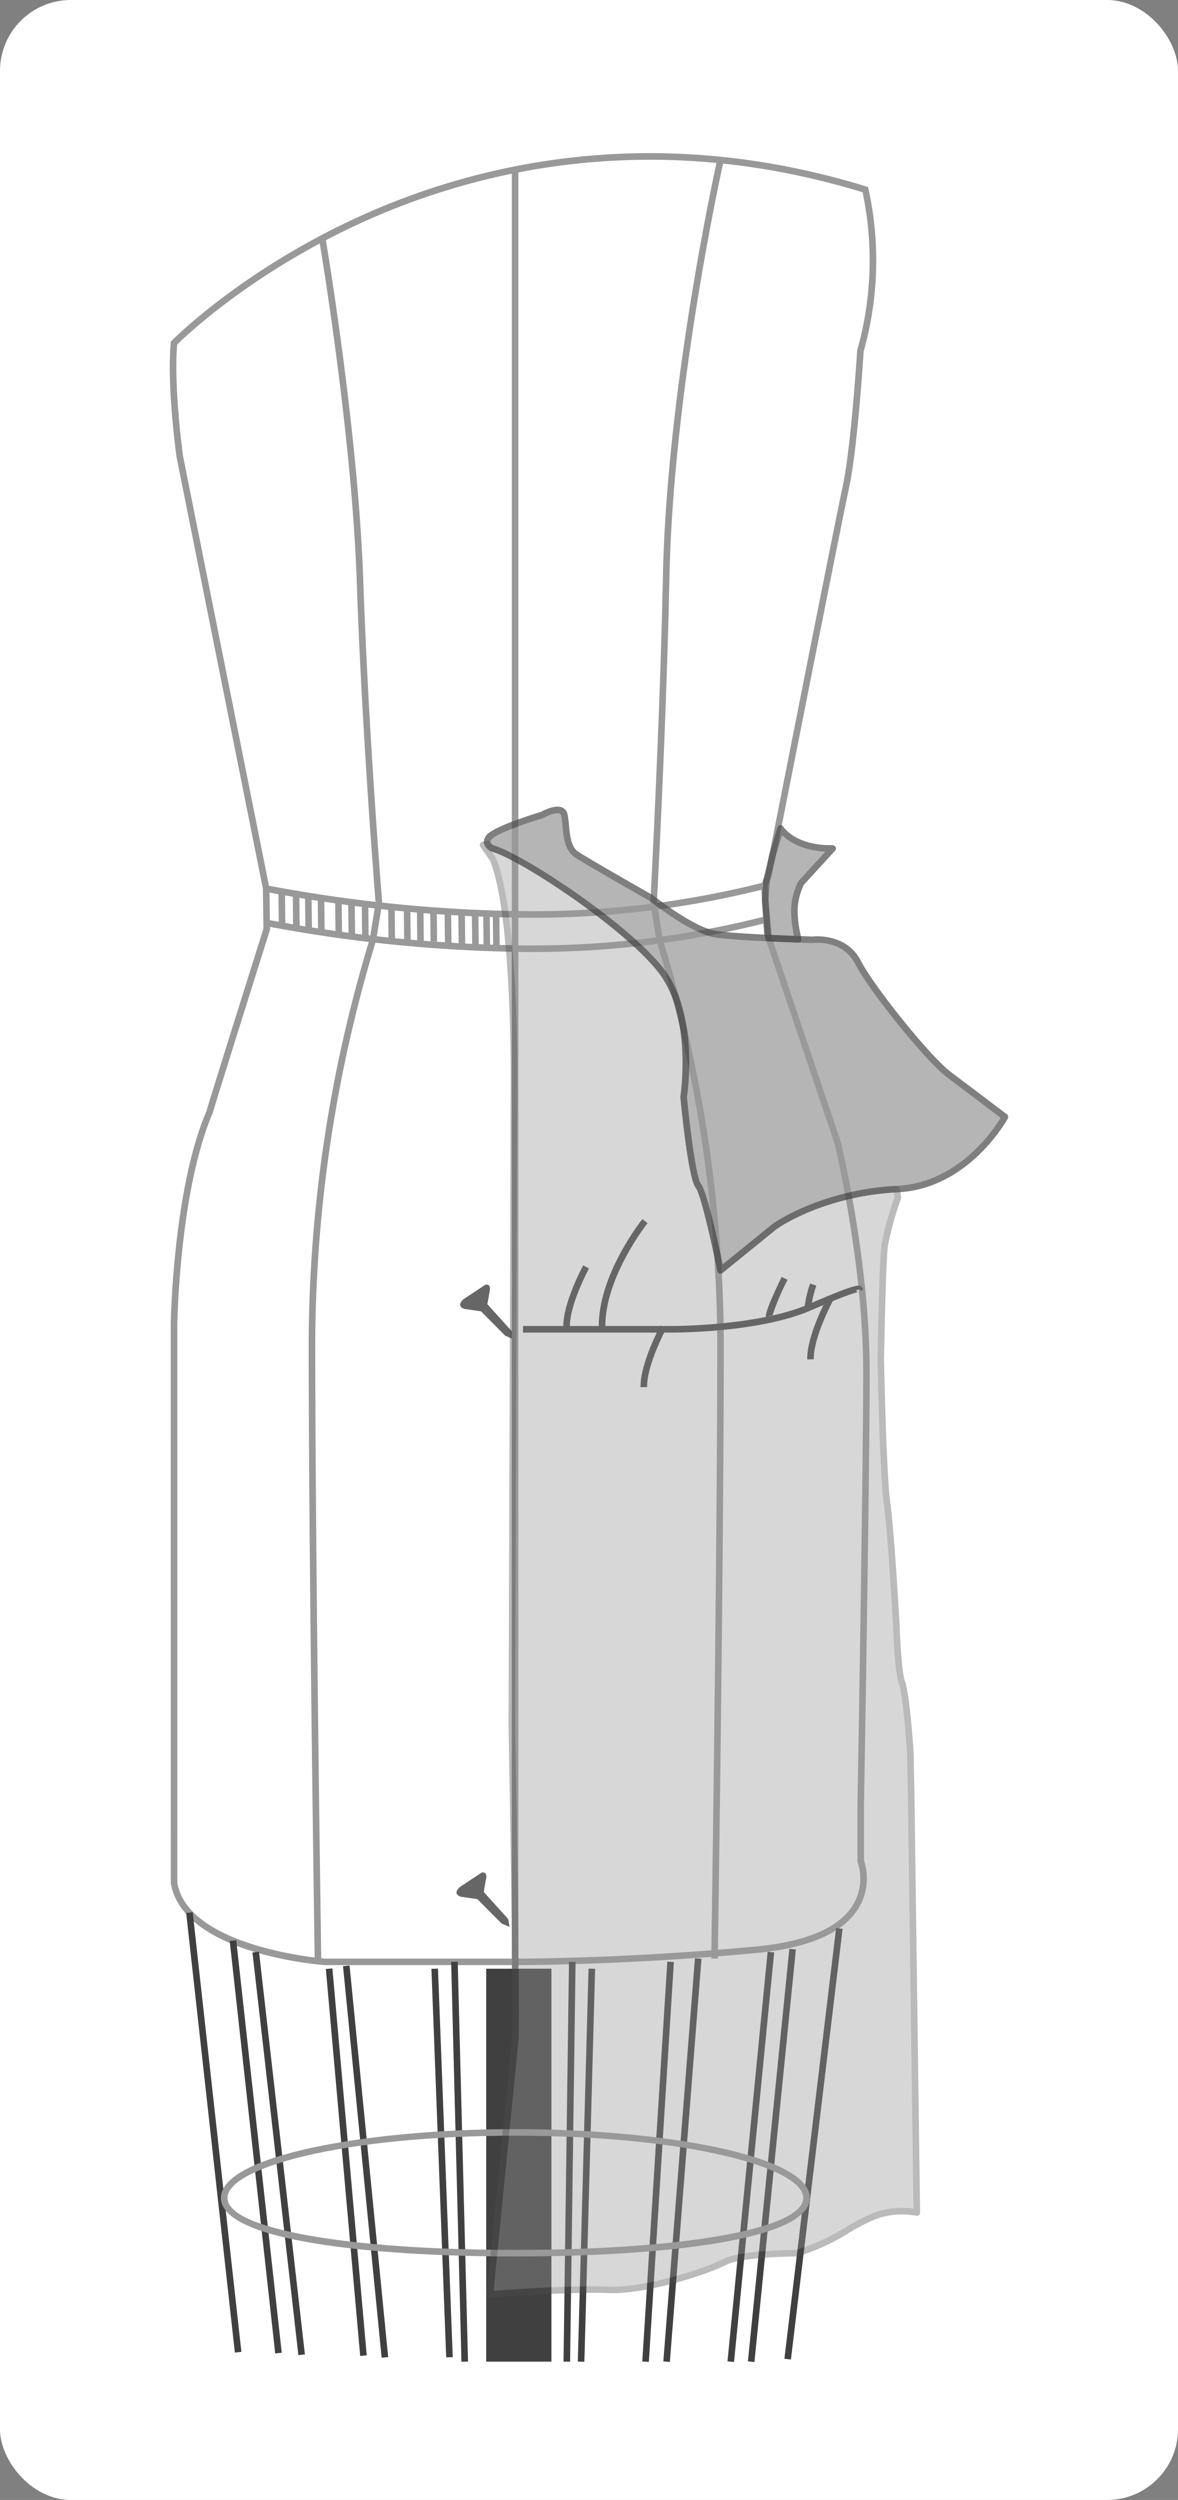 <svg xmlns="http://www.w3.org/2000/svg" width="242.726" height="514.963" viewBox="0 0 242.726 514.963">
  <rect x="0" y="0" width="242.726" height="514.963" fill="#808080" stroke="none"/>
  <g id="Grupo_55851" data-name="Grupo 55851" transform="translate(-730.414 -4868.87)">
    <rect id="Rectángulo_9881" data-name="Rectángulo 9881" width="242.726" height="514.962" rx="14.609" transform="translate(730.414 4868.87)" fill="#fff"/>
    <g id="Grupo_55850" data-name="Grupo 55850" transform="translate(765.394 4900.417)">
      <g id="Grupo_55843" data-name="Grupo 55843">
        <path id="Trazado_107573" data-name="Trazado 107573" d="M756.912,4931.087s56.6-58.013,142.435-31.6a67.507,67.507,0,0,1-1,33.191s-1.238,19.986-3.006,28.122-15.918,79.943-15.918,79.943l-.885,2.123.62,9.992,14.532,43.066s5.9,24.29,5.9,46.929-1.178,89.376-1.178,89.376v11.555s6.248,15.682-21.7,18.276-49.523,2.477-49.523,2.477H787.922s-28.534-2.124-31.01-16.273V5133.185s.354-27.472,7.31-43.625c.236-1.062,11.792-37.733,11.792-37.733l-.118-8.37-17.805-89.023S756.087,4939.93,756.912,4931.087Z" transform="translate(-756.032 -4891.973)" fill="#fff"/>
        <path id="Trazado_107574" data-name="Trazado 107574" d="M827.707,5265.379H788.1c-1.238-.09-29.143-2.33-31.68-16.833l-.011-115.2c0-.285.438-27.8,7.367-43.895.2-.939,10.924-34.992,11.733-37.562l-.117-8.264-17.79-88.9c-.088-.634-2.012-14.722-1.19-23.542l.023-.238.168-.172c.141-.146,14.524-14.724,39.235-25.85,22.808-10.267,59.34-19.629,103.886-5.924l.354.108.1.357a68.885,68.885,0,0,1-.983,33.489c-.095,1.517-1.292,20.221-3.017,28.152-1.747,8.037-15.773,79.212-15.915,79.93l-.862,2.105.6,9.747,14.5,42.981c.076.3,5.931,24.685,5.931,47.146,0,22.386-1.166,88.722-1.178,89.389v11.421a11.8,11.8,0,0,1-1.1,9.82c-3.138,5.124-10.277,8.237-21.215,9.252C851.2,5265.292,830.6,5265.379,827.707,5265.379Zm-69.964-333.822c-.75,8.685,1.178,22.8,1.2,22.947l17.8,88.983.132,8.6-.033.1c-3.2,10.167-11.564,36.757-11.775,37.674-6.86,15.963-7.291,43.215-7.3,43.489V5248.43c2.347,13.35,30.105,15.576,30.385,15.6h39.213c.221.005,21.865.089,49.46-2.474,10.475-.972,17.263-3.861,20.173-8.591a10.6,10.6,0,0,0,.955-8.761l-.047-.249v-11.555c.012-.679,1.178-67,1.178-89.376,0-22.294-5.817-46.525-5.877-46.769l-14.549-43.185-.628-10.149.944-2.269c.1-.588,14.132-71.777,15.881-79.826,1.737-7.994,2.98-27.82,2.993-28.02l.024-.139a68.145,68.145,0,0,0,1.092-32.474c-43.948-13.412-79.994-4.176-102.515,5.955C773.384,4916.516,759.413,4929.908,757.743,4931.557Z" transform="translate(-756.211 -4892.136)" fill="#999"/>
      </g>
      <g id="Grupo_55844" data-name="Grupo 55844" transform="translate(59.824 233.059)">
        <path id="Trazado_107575" data-name="Trazado 107575" d="M810.984,5073.627l-5.036-5.57.515-2.931s.252-1.246-.895-1.1l-4.422,2.919s-1.877,1.386.06,2.082l3.437.5,4.981,5.019,1.653.707Z" transform="translate(-800.33 -5064.012)" fill="#666"/>
      </g>
      <g id="Grupo_55845" data-name="Grupo 55845" transform="translate(59.078 354.136)">
        <path id="Trazado_107576" data-name="Trazado 107576" d="M810.434,5162.919l-5.038-5.571.517-2.929s.251-1.246-.895-1.1l-4.422,2.919s-1.877,1.384.06,2.082l3.437.5,4.98,5.018,1.653.708Z" transform="translate(-799.78 -5153.304)" fill="#666"/>
      </g>
      <rect id="Rectángulo_9882" data-name="Rectángulo 9882" width="1.356" height="370.941" transform="translate(70.476 3.04)" fill="#999"/>
      <path id="Trazado_107577" data-name="Trazado 107577" d="M778.555,5259.454c-.012-.816-1.239-82.151-1.239-127.266a288.664,288.664,0,0,1,12.594-82.812l1.2-7.415c-.155-1.91-2.861-35.7-3.886-66.1-1.047-31.075-7.709-70.24-7.776-70.633l1.337-.228c.068.393,6.745,39.646,7.8,70.814,1.048,31.1,3.86,65.77,3.887,66.114l.007.084-1.252,7.688a287.813,287.813,0,0,0-12.548,82.486c0,45.1,1.227,126.43,1.239,127.246Z" transform="translate(-748.698 -4887.556)" fill="#999"/>
      <path id="Trazado_107578" data-name="Trazado 107578" d="M843.143,5263.711l-1.356-.02c.012-.816,1.238-82.143,1.238-127.246a287.231,287.231,0,0,0-12.521-82.376l-1.276-7.788,0-.074c.019-.357,1.951-35.947,2.594-67.069.816-39.58,11.114-85.631,11.218-86.092l1.322.3c-.1.458-10.37,46.381-11.184,85.822-.629,30.464-2.492,65.2-2.593,67.041l1.227,7.535a288.179,288.179,0,0,1,12.566,82.7C844.381,5181.56,843.155,5262.894,843.143,5263.711Z" transform="translate(-730.219 -4891.813)" fill="#999"/>
      <path id="Trazado_107579" data-name="Trazado 107579" d="M825.609,5010.193q-1.7,0-3.435-.032a302.291,302.291,0,0,1-51.42-5.321l.283-1.328a300.784,300.784,0,0,0,51.162,5.292,193.24,193.24,0,0,0,51.15-5.87l.376,1.3A194.051,194.051,0,0,1,825.609,5010.193Z" transform="translate(-751.034 -4852.694)" fill="#999"/>
      <path id="Trazado_107580" data-name="Trazado 107580" d="M825.608,5015.394q-1.7,0-3.433-.031a302.561,302.561,0,0,1-51.42-5.32l.283-1.328a300.757,300.757,0,0,0,51.162,5.292,193.349,193.349,0,0,0,51.15-5.869l.376,1.3A194.14,194.14,0,0,1,825.608,5015.394Z" transform="translate(-751.034 -4850.843)" fill="#999"/>
      <rect id="Rectángulo_9883" data-name="Rectángulo 9883" width="13.442" height="80.944" transform="translate(65.2 373.982)" fill="#404040"/>
      <rect id="Rectángulo_9884" data-name="Rectángulo 9884" width="1.356" height="91.12" transform="translate(3.377 362.489) rotate(-6.323)" fill="#404040"/>
      <rect id="Rectángulo_9885" data-name="Rectángulo 9885" width="1.356" height="85.474" transform="translate(12.35 368.273) rotate(-6.297)" fill="#404040"/>
      <rect id="Rectángulo_9886" data-name="Rectángulo 9886" width="1.357" height="83.488" transform="translate(17.037 370.637) rotate(-6.508)" fill="#404040"/>
      <rect id="Rectángulo_9887" data-name="Rectángulo 9887" width="1.356" height="80.02" transform="translate(32.158 374.041) rotate(-5.073)" fill="#404040"/>
      <rect id="Rectángulo_9888" data-name="Rectángulo 9888" width="1.357" height="81.043" transform="translate(35.696 373.457) rotate(-5.636)" fill="#404040"/>
      <rect id="Rectángulo_9889" data-name="Rectángulo 9889" width="1.357" height="80.117" transform="matrix(0.999, -0.038, 0.038, 0.999, 53.911, 374.007)" fill="#404040"/>
      <rect id="Rectángulo_9890" data-name="Rectángulo 9890" width="1.356" height="82.388" transform="translate(57.979 372.583) rotate(-1.476)" fill="#404040"/>
      <g id="Grupo_55846" data-name="Grupo 55846" transform="translate(81.133 365.615)">
        <rect id="Rectángulo_9891" data-name="Rectángulo 9891" width="89.341" height="1.355" transform="translate(45.511 88.704) rotate(-83.153)" fill="#404040"/>
        <rect id="Rectángulo_9892" data-name="Rectángulo 9892" width="85.407" height="1.355" transform="matrix(0.1, -0.995, 0.995, 0.1, 37.99, 89.248)" fill="#404040"/>
        <rect id="Rectángulo_9893" data-name="Rectángulo 9893" width="84.767" height="1.357" transform="translate(33.785 89.244) rotate(-84.401)" fill="#404040"/>
        <rect id="Rectángulo_9894" data-name="Rectángulo 9894" width="83.298" height="1.355" transform="translate(20.563 89.261) rotate(-85.515)" fill="#404040"/>
        <rect id="Rectángulo_9895" data-name="Rectángulo 9895" width="82.526" height="1.356" transform="translate(16.229 89.271) rotate(-86.417)" fill="#404040"/>
        <rect id="Rectángulo_9896" data-name="Rectángulo 9896" width="80.976" height="1.356" transform="translate(2.941 89.293) rotate(-88.434)" fill="#404040"/>
        <rect id="Rectángulo_9897" data-name="Rectángulo 9897" width="82.367" height="1.356" transform="translate(0 89.302) rotate(-89.217)" fill="#404040"/>
      </g>
      <path id="Trazado_107581" data-name="Trazado 107581" d="M824.657,5218.544c-29.332,0-60.677-3.167-60.677-12.058s30.85-14.182,60.677-14.182,60.676,5.3,60.676,14.182S853.988,5218.544,824.657,5218.544Zm0-24.884c-35.483,0-59.321,6.63-59.321,12.826,0,6.3,24.394,10.7,59.321,10.7s59.32-4.4,59.32-10.7C883.977,5200.291,860.14,5193.66,824.657,5193.66Z" transform="translate(-753.445 -4785.285)" fill="#999"/>
      <rect id="Rectángulo_9898" data-name="Rectángulo 9898" width="1.356" height="6.604" transform="matrix(1, -0.011, 0.011, 1, 66.559, 157.092)" fill="#999"/>
      <rect id="Rectángulo_9899" data-name="Rectángulo 9899" width="1.356" height="6.605" transform="matrix(1, -0.011, 0.011, 1, 64.582, 156.828)" fill="#999"/>
      <rect id="Rectángulo_9900" data-name="Rectángulo 9900" width="1.356" height="6.605" transform="translate(62.24 156.828) rotate(-0.643)" fill="#999"/>
      <rect id="Rectángulo_9901" data-name="Rectángulo 9901" width="1.356" height="6.605" transform="translate(59.455 156.828) rotate(-0.643)" fill="#999"/>
      <rect id="Rectángulo_9902" data-name="Rectángulo 9902" width="1.356" height="6.605" transform="matrix(1, -0.011, 0.011, 1, 56.625, 156.342)" fill="#999"/>
      <rect id="Rectángulo_9903" data-name="Rectángulo 9903" width="1.356" height="6.605" transform="translate(53.663 155.811) rotate(-0.643)" fill="#999"/>
      <rect id="Rectángulo_9904" data-name="Rectángulo 9904" width="1.356" height="6.605" transform="matrix(1, -0.011, 0.011, 1, 50.921, 156.033)" fill="#999"/>
      <rect id="Rectángulo_9905" data-name="Rectángulo 9905" width="1.356" height="6.604" transform="matrix(1, -0.011, 0.011, 1, 48.223, 155.874)" fill="#999"/>
      <rect id="Rectángulo_9906" data-name="Rectángulo 9906" width="1.356" height="6.604" transform="translate(44.996 155.609) rotate(-0.643)" fill="#999"/>
      <rect id="Rectángulo_9907" data-name="Rectángulo 9907" width="1.356" height="6.604" transform="matrix(1, -0.011, 0.011, 1, 39.55, 154.651)" fill="#999"/>
      <rect id="Rectángulo_9908" data-name="Rectángulo 9908" width="1.356" height="6.604" transform="translate(36.765 154.32) rotate(-0.643)" fill="#999"/>
      <rect id="Rectángulo_9909" data-name="Rectángulo 9909" width="1.356" height="6.604" transform="matrix(1, -0.011, 0.011, 1, 34.068, 153.815)" fill="#999"/>
      <rect id="Rectángulo_9910" data-name="Rectángulo 9910" width="1.356" height="6.604" transform="matrix(1, -0.011, 0.011, 1, 30.486, 153.815)" fill="#999"/>
      <rect id="Rectángulo_9911" data-name="Rectángulo 9911" width="1.356" height="6.604" transform="matrix(1, -0.011, 0.011, 1, 27.865, 152.992)" fill="#999"/>
      <rect id="Rectángulo_9912" data-name="Rectángulo 9912" width="1.356" height="6.605" transform="matrix(1, -0.011, 0.011, 1, 25.345, 153.02)" fill="#999"/>
      <rect id="Rectángulo_9913" data-name="Rectángulo 9913" width="1.356" height="6.605" transform="translate(22.383 152.224) rotate(-0.643)" fill="#999"/>
      <g id="Grupo_55847" data-name="Grupo 55847" transform="translate(63.874 141.595)" opacity="0.39">
        <path id="Trazado_107582" data-name="Trazado 107582" d="M891.9,5185.493c0-2-.944-13.677-1.77-15.682s-1.178-12.262-1.178-12.262-1.06-18.748-1.886-24.643-1.3-29.714-1.3-29.714.354-20.163.826-23.582a67.079,67.079,0,0,1,2.712-9.669l-.279-1.757c-14.528.746-24.134,6.865-25.542,8.023s-10.731,8.708-10.731,8.708-3.184-15.8-4.6-17.451-3.006-18.276-3.006-18.276,2.652-16.713-4.687-26.088-29.182-23.7-34.754-25.114a2.256,2.256,0,0,1-.967-.929l-.919.251,2,2.83c4.716,11.2,4.362,46.1,4.362,46.1l-.442,132.531s1.15,60.37.678,65.027-5.188,52.059-5.188,52.059,16.272-1.3,24.289-.944,20.752-4.009,24.172-5.778,14.738-1.768,14.738-1.768c6.486-1.65,12.027-6.25,16.389-7.782a16.464,16.464,0,0,1,8.373-.59l-1.18-87.254S891.9,5187.5,891.9,5185.493Z" transform="translate(-803.138 -4996.381)" fill="#999"/>
        <path id="Trazado_107583" data-name="Trazado 107583" d="M805.409,5296.714a.681.681,0,0,1-.484-.2.671.671,0,0,1-.19-.541s4.716-47.4,5.187-52.06c.462-4.563-.67-64.342-.681-64.944l.442-132.548c0-.351.3-34.751-4.281-45.77l-1.962-2.769a.68.68,0,0,1-.084-.621.672.672,0,0,1,.46-.425l.919-.252a.681.681,0,0,1,.8.379,1.522,1.522,0,0,0,.6.568c5.66,1.52,27.585,15.813,35.038,25.332,7.242,9.248,5.059,25.062,4.838,26.526.773,8.045,2.042,16.889,2.838,17.816,1.31,1.528,3.675,12.534,4.525,16.66,2.344-1.9,8.708-7.058,9.858-8,1.878-1.543,11.782-7.451,25.94-8.175a.643.643,0,0,1,.7.57l.281,1.756a.7.7,0,0,1-.033.335,66.708,66.708,0,0,0-2.679,9.533c-.461,3.341-.815,23.3-.819,23.5s.48,23.819,1.291,29.608c.82,5.855,1.881,24.511,1.892,24.7.1,2.834.491,10.491,1.13,12.041.888,2.157,1.82,13.993,1.82,15.94,0,2,.118,6.23.118,6.231l1.18,87.263a.689.689,0,0,1-.253.538.677.677,0,0,1-.58.133,15.861,15.861,0,0,0-7.991.568,38.247,38.247,0,0,0-5.779,2.935,43.413,43.413,0,0,1-10.669,4.864.636.636,0,0,1-.167.021c-.111,0-11.193.021-14.429,1.692-3.692,1.911-16.49,6.187-24.512,5.854-7.881-.351-24.043.926-24.205.94C805.446,5296.713,805.428,5296.714,805.409,5296.714Zm.374-297.874.769,1.084a.687.687,0,0,1,.072.129c4.716,11.2,4.429,44.942,4.415,46.373l-.442,132.526c.046,2.452,1.144,60.448.674,65.094-.435,4.3-4.484,45-5.107,51.252,3.4-.256,16.626-1.178,23.565-.884,7.762.376,20.231-3.84,23.828-5.7,3.4-1.757,13.824-1.839,14.965-1.844a42.69,42.69,0,0,0,10.248-4.706,39.228,39.228,0,0,1,6-3.038,17.232,17.232,0,0,1,7.908-.758l-1.169-86.437h0s-.118-4.249-.118-6.258c0-1.982-.944-13.543-1.717-15.424-.847-2.055-1.195-11.434-1.231-12.5-.01-.172-1.067-18.772-1.879-24.573-.823-5.867-1.284-28.82-1.3-29.793.015-.85.361-20.269.833-23.688a64.333,64.333,0,0,1,2.688-9.64l-.157-.981c-13.459.839-22.763,6.374-24.539,7.834-1.414,1.163-10.734,8.712-10.734,8.712a.687.687,0,0,1-.656.111.674.674,0,0,1-.435-.5c-1.216-6.042-3.5-16.039-4.449-17.144-1.479-1.726-2.9-15.84-3.166-18.651a.716.716,0,0,1,.005-.171c.026-.164,2.518-16.536-4.552-25.564C832.776,5014.341,811.3,5000.312,805.784,4998.84Z" transform="translate(-803.317 -4996.56)" fill="#4d4d4d"/>
      </g>
      <g id="Grupo_55848" data-name="Grupo 55848" transform="translate(64.699 134.607)" opacity="0.72">
        <path id="Trazado_107584" data-name="Trazado 107584" d="M911.134,5055.151s-7.547,14.149-22.167,14.857-24.29,6.87-25.705,8.035-10.73,8.709-10.73,8.709-3.184-15.8-4.6-17.452-3.006-18.276-3.006-18.276,2.652-16.713-4.687-26.087-29.183-23.7-34.754-25.115c0,0-2.388-1.149,0-2.83s10.346-4.068,10.346-4.068,3.98-2.3,4.51,0,.088,6.544,2.476,8.136,15.476,9.021,15.476,9.021,8.49,6.766,13.353,7.451,19.809,1.126,19.809,1.126,6.544-.884,9.374,4.6,14.5,19.988,18.748,23.169S911.134,5055.151,911.134,5055.151Z" transform="translate(-803.747 -4991.229)" fill="#999"/>
        <path id="Trazado_107585" data-name="Trazado 107585" d="M852.71,5087.605a.676.676,0,0,1-.664-.543c-1.216-6.042-3.5-16.039-4.449-17.144-1.479-1.726-2.9-15.84-3.166-18.651a.716.716,0,0,1,.005-.171c.026-.164,2.518-16.536-4.552-25.564-7.356-9.4-28.988-23.506-34.386-24.876a2.555,2.555,0,0,1-1.567-1.869,2.511,2.511,0,0,1,1.344-2.172c2.353-1.656,9.6-3.877,10.468-4.141.506-.283,2.881-1.527,4.355-.887a1.858,1.858,0,0,1,1.083,1.362,18.458,18.458,0,0,1,.309,2.313c.194,2.078.416,4.432,1.883,5.411,2.339,1.559,15.3,8.92,15.434,8.995.171.126,8.488,6.718,13.112,7.369,4.772.672,19.587,1.117,19.735,1.121-.045,0,6.943-.877,9.957,4.964,2.841,5.5,14.456,19.866,18.551,22.938,4.247,3.184,11.56,8.727,11.56,8.727a.68.68,0,0,1,.19.86c-.079.146-7.9,14.5-22.734,15.215-13.869.671-23.49,6.386-25.307,7.881-1.416,1.164-10.734,8.712-10.734,8.712A.675.675,0,0,1,852.71,5087.605Zm-6.921-36.385c.773,8.045,2.042,16.889,2.838,17.816,1.31,1.528,3.675,12.534,4.525,16.661,2.344-1.9,8.708-7.058,9.858-8,1.892-1.554,11.861-7.5,26.1-8.187,12.517-.607,19.813-11.521,21.315-14-1.691-1.283-7.482-5.667-11.076-8.36-4.293-3.221-15.979-17.657-18.944-23.4-2.567-4.978-8.434-4.271-8.681-4.236-.721-.014-15.148-.446-19.992-1.128-4.99-.7-13.329-7.311-13.682-7.592-.447-.245-13.048-7.4-15.43-8.987-2.005-1.335-2.269-4.15-2.48-6.412a18.026,18.026,0,0,0-.281-2.135.523.523,0,0,0-.3-.422c-.679-.3-2.282.324-3.207.857a.644.644,0,0,1-.145.063c-.077.023-7.88,2.376-10.149,3.973-.5.354-.792.709-.773.95.02.273.41.567.629.689,5.657,1.519,27.586,15.813,35.04,25.333C848.193,5033.944,846.01,5049.757,845.789,5051.221Z" transform="translate(-803.925 -4991.406)" fill="#4d4d4d"/>
      </g>
      <path id="Trazado_107586" data-name="Trazado 107586" d="M840.531,5073.85H809.887v-1.356H840.33c.18,0,17.91.065,28.383-4.483,10.2-4.429,10.529-4.033,10.918-3.582l.327.379-.262.47-1.15-.72.575.361-.591.289a.58.58,0,0,0,.453.311h0c-.188,0-1.542.182-9.73,3.737C859.008,5073.7,842.655,5073.85,840.531,5073.85Z" transform="translate(-737.104 -4830.898)" fill="#666"/>
      <path id="Trazado_107587" data-name="Trazado 107587" d="M821.4,5076.306c-.119-10.729,8.62-21.781,8.991-22.246l1.059.848c-.088.11-8.808,11.142-8.694,21.382Z" transform="translate(-733.005 -4834.496)" fill="#666"/>
      <path id="Trazado_107588" data-name="Trazado 107588" d="M816.013,5073.813c-.121-4.841,3.917-12.4,4.09-12.72l1.195.643c-.041.075-4.041,7.562-3.928,12.042Z" transform="translate(-734.924 -4831.992)" fill="#666"/>
      <path id="Trazado_107589" data-name="Trazado 107589" d="M827.753,5082.942c-.121-4.84,3.919-12.4,4.091-12.719l1.193.643c-.041.075-4.041,7.561-3.928,12.043Z" transform="translate(-730.745 -4828.742)" fill="#666"/>
      <path id="Trazado_107590" data-name="Trazado 107590" d="M853.079,5078.727c-.121-4.843,3.919-12.4,4.091-12.721l1.195.643c-.042.075-4.042,7.563-3.93,12.042Z" transform="translate(-721.73 -4830.243)" fill="#666"/>
      <path id="Trazado_107591" data-name="Trazado 107591" d="M846.847,5071.184c-.115-.281-.381-.937,3.2-8.333l1.222.591a49.94,49.94,0,0,0-3.131,7.388l-.388-.013Z" transform="translate(-723.967 -4831.367)" fill="#666"/>
      <path id="Trazado_107592" data-name="Trazado 107592" d="M854.019,5068.944l-1.356-.042a22.732,22.732,0,0,1,1.159-5.053l1.281.442A22,22,0,0,0,854.019,5068.944Z" transform="translate(-721.877 -4831.011)" fill="#666"/>
      <g id="Grupo_55849" data-name="Grupo 55849" transform="translate(122.012 138.424)" opacity="0.72">
        <path id="Trazado_107593" data-name="Trazado 107593" d="M849.868,4994.722s2.594,4.245,10.73,4.127l-6.486,7.074a13.219,13.219,0,0,0-1.414,5.66,25.216,25.216,0,0,0,.814,5.975l-6.115-.252-.705-7.828.306-4.141,1.249-5.277Z" transform="translate(-846.014 -4994.043)" fill="#999"/>
        <path id="Trazado_107594" data-name="Trazado 107594" d="M853.689,5018.413h-.028l-6.116-.252a.677.677,0,0,1-.647-.617l-.706-7.829.306-4.25,1.266-5.385,1.633-5.378a.678.678,0,0,1,1.226-.159c.107.173,2.583,3.905,10.141,3.805a.689.689,0,0,1,.628.4.675.675,0,0,1-.119.736l-6.423,7.009a12.667,12.667,0,0,0-1.3,5.268,24.671,24.671,0,0,0,.788,5.793.678.678,0,0,1-.652.859Zm-5.494-1.584,4.621.192a25.429,25.429,0,0,1-.618-5.261,13.812,13.812,0,0,1,1.5-5.983.755.755,0,0,1,.1-.135l5.469-5.966c-4.97-.264-7.68-2.168-8.926-3.391l-1.261,4.15-1.238,5.236-.29,4.034Z" transform="translate(-846.192 -4994.221)" fill="#4d4d4d"/>
      </g>
    </g>
  </g>
</svg>

